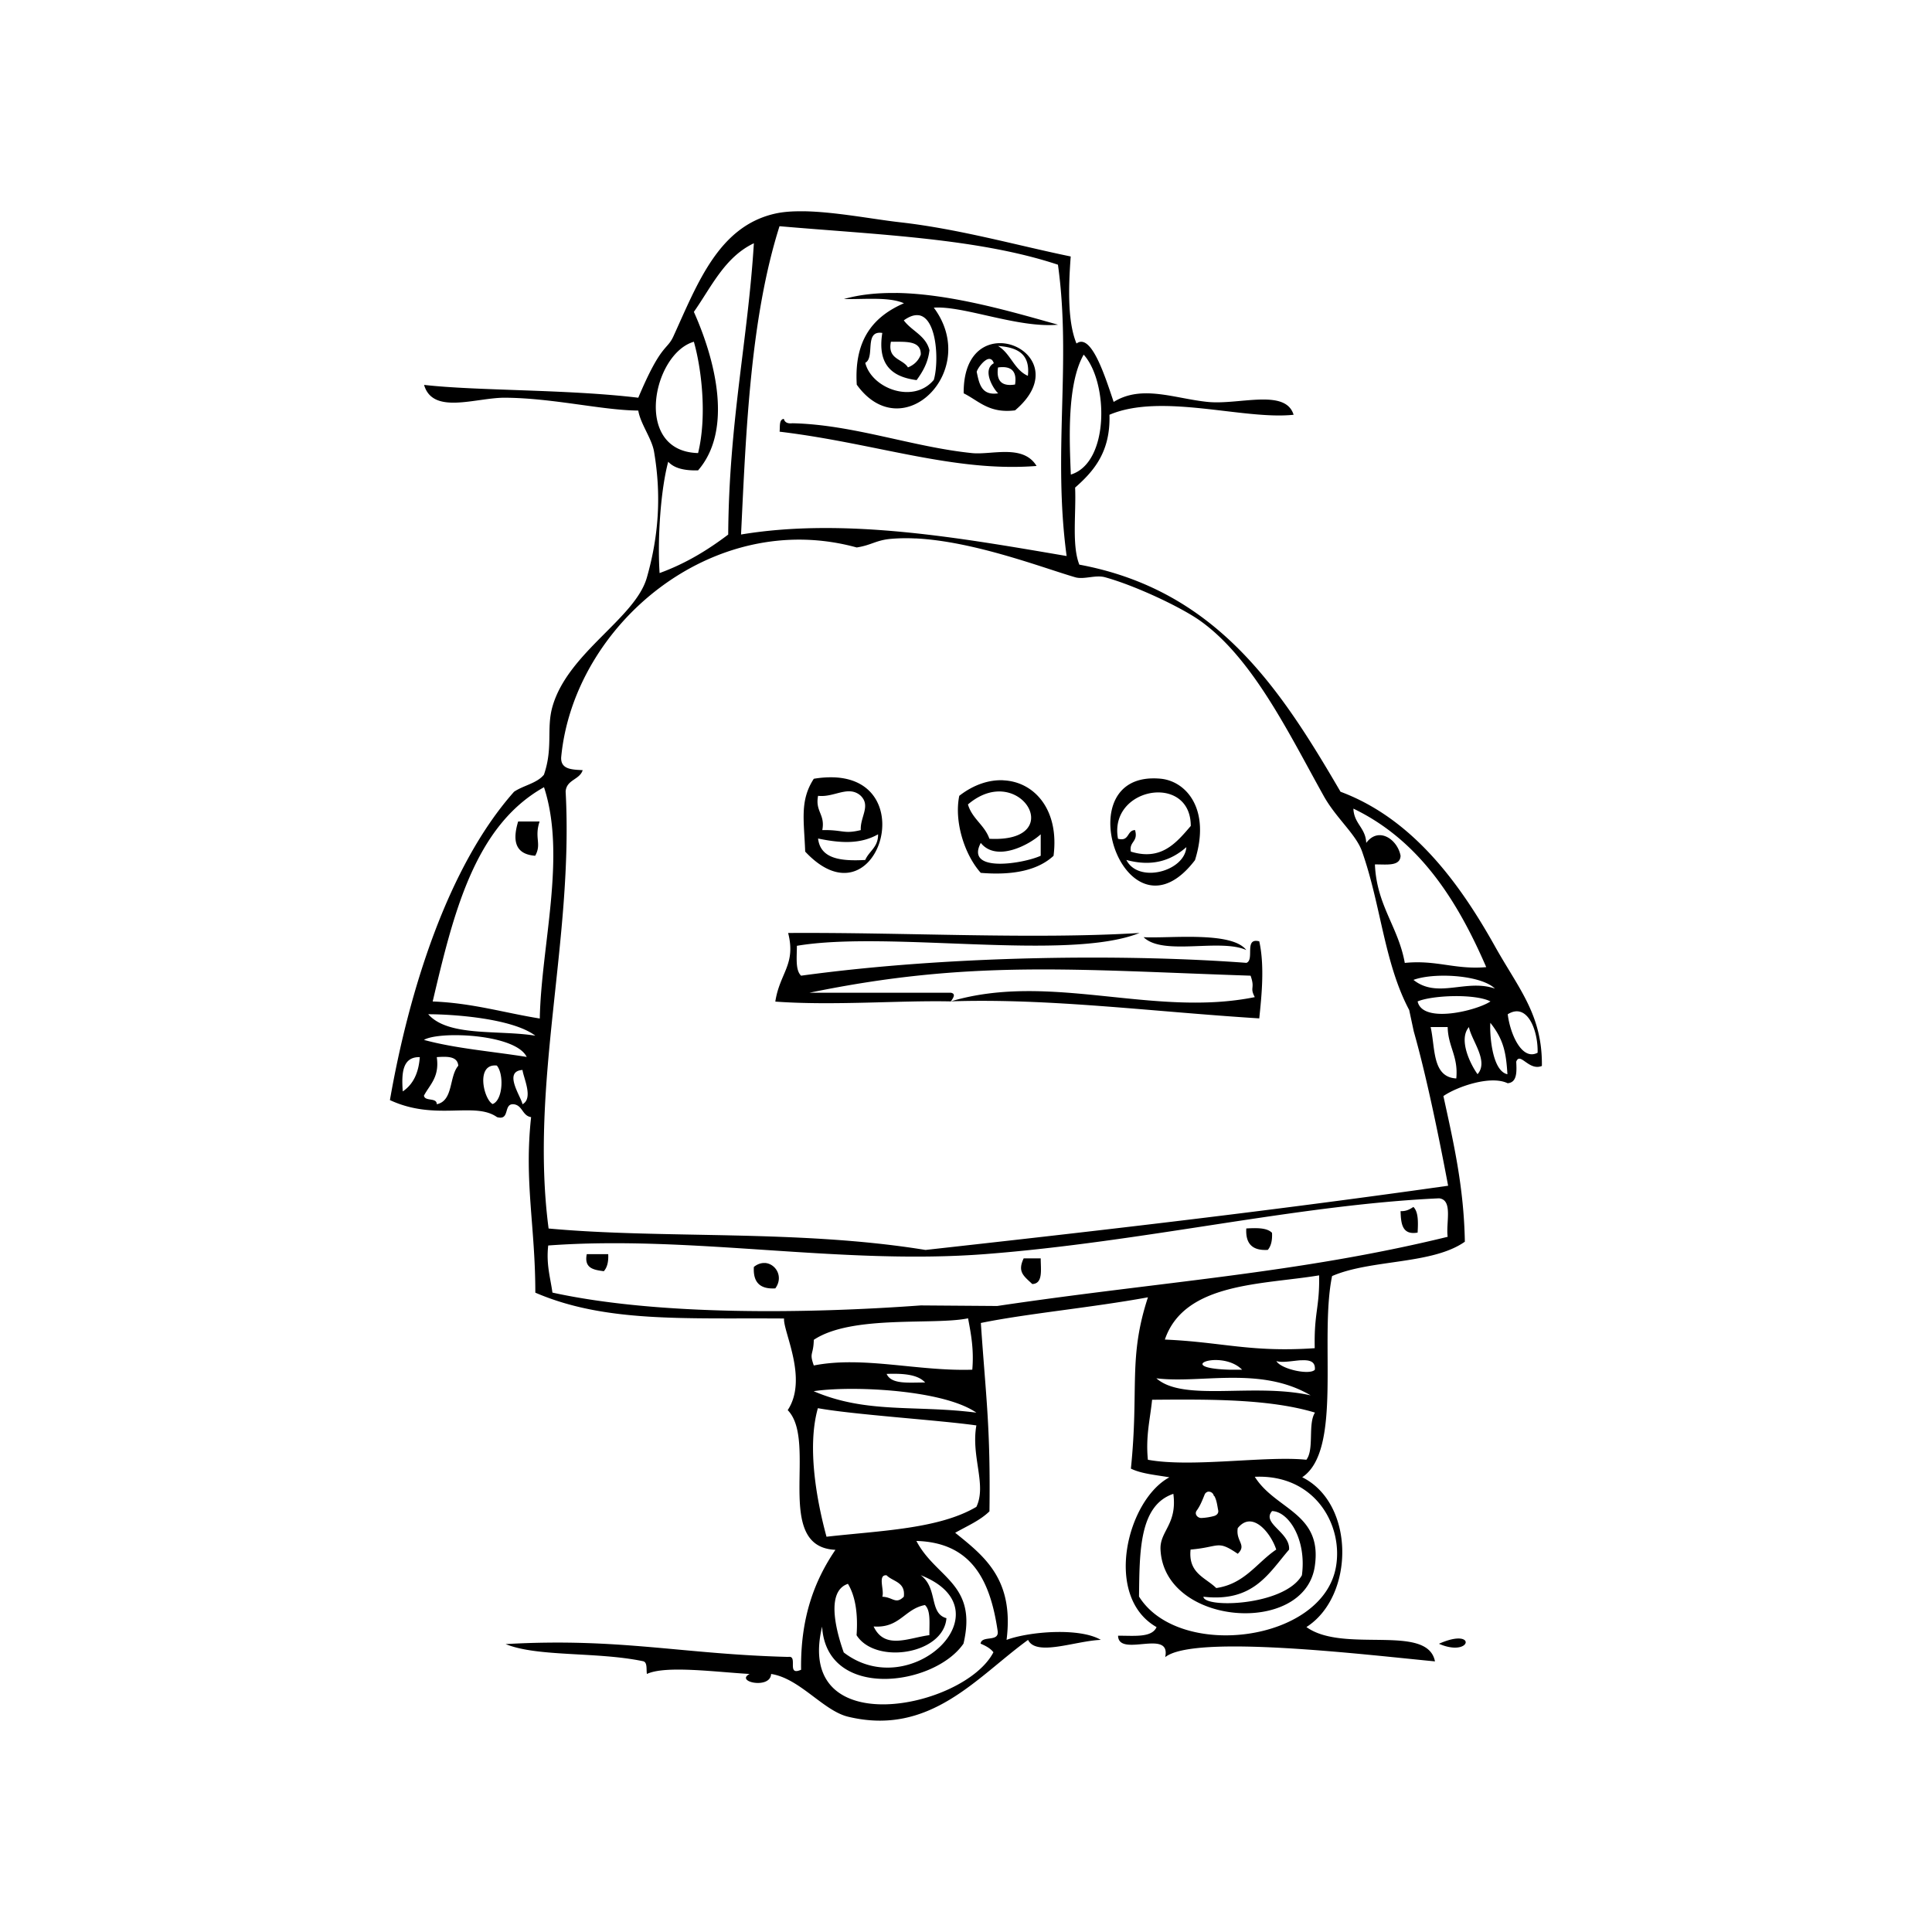<svg xmlns="http://www.w3.org/2000/svg" width="100%" height="100%" viewBox="0 0 30.72 30.72"><path d="M12.777 3.36c-0.166-0.003-0.319 0.007-0.449 0.036-0.902 0.201-1.237 1.112-1.621 1.953-0.104 0.226-0.192 0.107-0.558 0.975-1.149-0.137-2.559-0.107-3.406-0.204 0.14 0.484 0.832 0.198 1.295 0.204 0.759 0.006 1.545 0.201 2.111 0.204 0.034 0.21 0.213 0.441 0.25 0.649 0.119 0.692 0.076 1.341-0.113 2.005-0.183 0.649-1.249 1.189-1.499 2.045-0.104 0.353 0.012 0.655-0.138 1.091-0.11 0.137-0.326 0.17-0.475 0.271-1.057 1.191-1.673 3.178-1.974 4.903 0.725 0.338 1.347 0.018 1.703 0.271 0.216 0.061 0.092-0.226 0.271-0.204 0.137 0.021 0.131 0.183 0.271 0.204-0.113 1.027 0.067 1.731 0.067 2.791 1.115 0.481 2.377 0.399 3.955 0.411-0.018 0.204 0.387 0.96 0.058 1.457 0.487 0.497-0.241 2.178 0.759 2.221-0.332 0.487-0.558 1.079-0.546 1.907-0.241 0.107-0.04-0.232-0.204-0.204-1.691-0.043-2.684-0.308-4.494-0.204 0.506 0.207 1.444 0.119 2.179 0.271 0.079 0.012 0.055 0.125 0.067 0.204 0.296-0.14 1.103-0.03 1.633 0-0.238 0.125 0.333 0.247 0.342 0 0.457 0.07 0.829 0.585 1.225 0.68 1.307 0.314 2.045-0.631 2.861-1.222 0.128 0.268 0.755 0.015 1.157 0-0.335-0.198-1.137-0.134-1.499 0 0.122-0.963-0.353-1.329-0.817-1.703 0.189-0.107 0.396-0.195 0.545-0.341 0.018-1.341-0.055-1.795-0.137-2.995 0.725-0.149 1.761-0.244 2.657-0.408-0.317 0.969-0.14 1.444-0.271 2.724 0.168 0.082 0.399 0.101 0.612 0.138-0.67 0.359-1.057 1.895-0.204 2.382-0.076 0.174-0.365 0.134-0.612 0.137 0.009 0.356 0.85-0.122 0.749 0.341 0.457-0.369 3.181-0.039 4.29 0.067-0.119-0.609-1.453-0.119-2.044-0.546 0.765-0.488 0.777-1.962-0.067-2.382 0.646-0.43 0.268-2.197 0.475-3.199 0.619-0.268 1.591-0.18 2.111-0.546-0.015-0.871-0.182-1.587-0.341-2.316 0.216-0.149 0.75-0.335 1.021-0.204 0.149-0.012 0.146-0.174 0.137-0.342 0.061-0.165 0.201 0.153 0.408 0.067 0.009-0.814-0.368-1.225-0.749-1.907-0.573-1.024-1.32-2.03-2.453-2.453-0.954-1.636-1.971-3.205-4.153-3.611-0.122-0.308-0.049-0.814-0.067-1.225 0.302-0.265 0.564-0.573 0.546-1.158 0.829-0.353 2.13 0.085 2.928 0-0.128-0.421-0.866-0.155-1.362-0.204-0.527-0.052-1.048-0.28-1.499 0-0.131-0.387-0.353-1.106-0.591-0.929-0.14-0.338-0.131-0.866-0.092-1.384-0.847-0.174-1.776-0.439-2.724-0.545-0.423-0.048-1.029-0.167-1.525-0.174z m-0.382 0.237c1.545 0.134 3.166 0.192 4.427 0.612 0.216 1.551-0.085 2.98 0.138 4.632-1.648-0.28-3.51-0.619-5.177-0.342 0.079-1.63 0.146-3.434 0.612-4.903zM11.987 3.869c-0.095 1.539-0.396 2.843-0.408 4.631-0.323 0.244-0.673 0.46-1.091 0.612-0.037-0.57 0.021-1.34 0.137-1.77 0.098 0.107 0.265 0.143 0.475 0.137 0.554-0.64 0.28-1.743-0.067-2.52 0.28-0.399 0.491-0.871 0.954-1.091z m2.263 0.79c-0.294-0.004-0.576 0.023-0.831 0.096 0.332 0.006 0.719-0.037 0.954 0.067-0.475 0.207-0.795 0.567-0.75 1.295 0.728 1.012 1.971-0.225 1.225-1.225 0.475-0.034 1.338 0.329 1.975 0.271-0.695-0.194-1.689-0.492-2.573-0.505z m0.356 0.353c0.297 0.041 0.325 0.751 0.242 1.028-0.32 0.387-0.987 0.141-1.09-0.271 0.162-0.085-0.025-0.521 0.271-0.475-0.082 0.515 0.165 0.701 0.546 0.75 0.094-0.131 0.18-0.271 0.204-0.475-0.058-0.235-0.283-0.305-0.408-0.475 0.064-0.046 0.122-0.072 0.173-0.08a0.214 0.214 0 0 1 0.063-0.001z m-3.573 0.422c0.119 0.417 0.213 1.173 0.067 1.77-1.039-0.025-0.722-1.581-0.067-1.77z m3.133 0c0.226 0.003 0.481-0.027 0.475 0.204-0.037 0.098-0.107 0.165-0.204 0.204-0.085-0.14-0.329-0.125-0.271-0.408z m1.692 0.024c-0.276 0.021-0.54 0.247-0.535 0.796 0.241 0.119 0.402 0.323 0.817 0.271 0.668-0.566 0.178-1.102-0.281-1.067z m0.011 0.043c0.299 0.021 0.515 0.119 0.475 0.475-0.219-0.095-0.274-0.357-0.475-0.475z m1.362 0.138c0.393 0.433 0.414 1.718-0.204 1.907-0.024-0.567-0.061-1.441 0.204-1.907z m-1.494 0.069c0.027 0.002 0.05 0.021 0.065 0.068-0.189 0.104-0.009 0.408 0.07 0.478-0.268 0.04-0.302-0.153-0.342-0.342 0.016-0.059 0.127-0.211 0.206-0.205z m0.132 0.135c0.213-0.03 0.304 0.061 0.271 0.271-0.213 0.034-0.301-0.058-0.271-0.271z m-3.406 0.817c-0.079 0.012-0.058 0.125-0.067 0.204 1.527 0.183 2.773 0.649 4.086 0.545-0.213-0.35-0.71-0.174-1.021-0.204-0.945-0.095-1.892-0.454-2.861-0.475-0.079 0.009-0.122-0.015-0.137-0.07z m2.093 1.901c0.932 0.045 2.029 0.469 2.541 0.618 0.14 0.04 0.323-0.043 0.475 0 0.484 0.134 1.197 0.472 1.499 0.683 0.844 0.591 1.426 1.807 1.975 2.791 0.195 0.353 0.515 0.61 0.612 0.887 0.302 0.859 0.35 1.767 0.749 2.52l0.073 0.341c0.216 0.759 0.427 1.819 0.546 2.453-3.029 0.43-5.872 0.75-8.31 1.021-2.023-0.329-4.168-0.173-5.993-0.341-0.302-2.304 0.399-4.595 0.271-6.947 0.012-0.192 0.223-0.186 0.271-0.341-0.174-0.009-0.351-0.012-0.342-0.204 0.198-2.105 2.407-3.967 4.699-3.337 0.238-0.037 0.305-0.116 0.546-0.137a2.844 2.844 0 0 1 0.387-0.006zM13.254 12.36a1.609 1.609 0 0 0-0.314 0.023c-0.226 0.347-0.155 0.661-0.137 1.158 1.114 1.191 1.869-1.134 0.451-1.181z m5.063 0.017c-1.353 0.032-0.382 2.696 0.684 1.3 0.253-0.807-0.137-1.255-0.545-1.295a1.165 1.165 0 0 0-0.139-0.005z m-2.361 0.03c-0.225-0.011-0.472 0.067-0.703 0.247-0.085 0.417 0.089 0.944 0.342 1.225 0.518 0.043 0.911-0.043 1.157-0.271 0.094-0.727-0.3-1.177-0.796-1.2z m-7.306 0.11c0.359 1.094-0.045 2.523-0.067 3.678-0.567-0.091-1.069-0.246-1.703-0.271 0.329-1.395 0.664-2.788 1.77-3.407z m4.885 0.067a0.264 0.264 0 0 1 0.152 0.07c0.162 0.162-0.012 0.335 0 0.545-0.277 0.067-0.274-0.006-0.612 0 0.049-0.253-0.116-0.292-0.067-0.545 0.194 0.023 0.369-0.088 0.527-0.07z m2.3 0.003c0.598-0.053 0.924 0.804-0.103 0.75-0.076-0.219-0.274-0.317-0.341-0.546 0.154-0.131 0.306-0.192 0.444-0.204z m2.579 0.013c0.269-0.001 0.52 0.163 0.52 0.533-0.234 0.274-0.472 0.557-0.953 0.408-0.03-0.165 0.121-0.15 0.067-0.342-0.134 0.003-0.085 0.186-0.271 0.138-0.086-0.461 0.291-0.736 0.637-0.737z m3.107 0.258c1.042 0.503 1.645 1.444 2.111 2.52-0.497 0.043-0.789-0.118-1.295-0.067-0.103-0.576-0.447-0.911-0.475-1.566 0.18-0.003 0.402 0.036 0.408-0.138-0.049-0.262-0.351-0.469-0.546-0.204-0.009-0.241-0.195-0.304-0.204-0.545zM8.239 13.062c-0.088 0.289-0.061 0.521 0.271 0.545 0.107-0.192-0.018-0.28 0.07-0.545z m5.723 0.204c0.003 0.207-0.143 0.265-0.204 0.408-0.384 0.021-0.713-0.015-0.75-0.341 0.363 0.076 0.674 0.091 0.954-0.067z m2.586 0v0.341c-0.271 0.125-1.209 0.28-0.953-0.204 0.247 0.308 0.767 0.034 0.953-0.137z m2.316 0.204c-0.028 0.387-0.762 0.582-0.954 0.204 0.411 0.11 0.707 0.012 0.954-0.204z m-6.332 1.365c0.128 0.503-0.134 0.634-0.204 1.091 0.926 0.067 1.981-0.021 2.791-0.003 0.043-0.061 0.082-0.122 0-0.138H12.871c2.553-0.527 4.211-0.365 7.014-0.271 0.076 0.213-0.019 0.179 0.067 0.341-1.615 0.326-3.251-0.402-4.832 0.067 1.563-0.052 3.196 0.164 4.903 0.271 0.036-0.347 0.088-0.832 0-1.225-0.247-0.064-0.07 0.293-0.204 0.342-1.865-0.14-4.677-0.125-7.081 0.204-0.094-0.088-0.067-0.296-0.067-0.475 1.46-0.247 4.305 0.253 5.448-0.204-1.7 0.104-3.724-0.012-5.585 0z m6.543 0.064c-0.325-0.011-0.674 0.014-0.891 0.003 0.311 0.302 1.21 0.015 1.633 0.204-0.117-0.151-0.417-0.196-0.742-0.207z m3.896 0.615c0.318 0.002 0.661 0.07 0.799 0.205-0.46-0.159-0.911 0.167-1.295-0.138 0.123-0.046 0.305-0.068 0.496-0.067z m0.15 0.325c0.23-0.003 0.459 0.023 0.578 0.084-0.207 0.143-1.079 0.363-1.158 0 0.12-0.05 0.351-0.081 0.58-0.084z m0.964 0.244c0.244-0.038 0.372 0.35 0.364 0.656-0.253 0.134-0.439-0.308-0.475-0.612 0.04-0.024 0.077-0.039 0.112-0.044z m-17.276 0.044c0.408 0 1.341 0.067 1.703 0.341-0.588-0.095-1.383 0.022-1.703-0.341z m16.889 0.137c0.213 0.268 0.25 0.481 0.271 0.817-0.262-0.055-0.284-0.71-0.271-0.817z m-0.95 0.067h0.271c0.006 0.314 0.171 0.463 0.137 0.817-0.387-0.021-0.332-0.484-0.408-0.817z m0.609 0c0.04 0.213 0.32 0.542 0.137 0.749-0.107-0.146-0.311-0.548-0.137-0.749z m-16.039 0.13c0.43 0.011 0.945 0.115 1.057 0.345-0.545-0.088-1.134-0.134-1.634-0.271 0.091-0.054 0.319-0.081 0.577-0.074z m-0.25 0.343c0.117 0.001 0.21 0.028 0.219 0.142-0.149 0.171-0.076 0.557-0.342 0.612 0-0.113-0.189-0.039-0.204-0.137 0.094-0.177 0.25-0.295 0.204-0.612a1.524 1.524 0 0 1 0.123-0.005z m-0.393 0.005c-0.018 0.253-0.107 0.435-0.271 0.545-0.021-0.292-0.006-0.551 0.271-0.545z m1.225 0.134c0.116 0.137 0.097 0.551-0.067 0.612-0.143-0.076-0.274-0.649 0.067-0.612z m0.408 0.07c0.015 0.125 0.177 0.451 0 0.545-0.021-0.119-0.314-0.524 0-0.545z m14.574 2.041c0.226 0.024 0.106 0.393 0.137 0.612-2.38 0.582-4.564 0.713-7.163 1.1l-1.216-0.009c-1.792 0.131-4.171 0.165-5.856-0.204-0.033-0.241-0.101-0.445-0.067-0.749 2.282-0.168 4.644 0.314 6.947 0.137 2.526-0.195 4.951-0.783 7.218-0.887z m-0.408 0.137c-0.055 0.036-0.11 0.07-0.204 0.067 0.006 0.198 0.024 0.384 0.271 0.341 0.009-0.168 0.013-0.329-0.067-0.408z m-2.657 0.342c-0.015 0.244 0.098 0.356 0.342 0.341 0.052-0.061 0.073-0.152 0.067-0.271-0.079-0.082-0.241-0.079-0.408-0.07zM9.33 19.942c-0.046 0.229 0.116 0.25 0.271 0.271 0.055-0.061 0.076-0.153 0.07-0.271z m6.947 0.067c-0.101 0.213-0.003 0.277 0.137 0.408 0.174-0.006 0.134-0.229 0.134-0.408z m-4.113 0.074c-0.057-0.004-0.119 0.015-0.177 0.062-0.015 0.244 0.097 0.356 0.341 0.341 0.135-0.185 0.007-0.392-0.164-0.404z m8.811 0.196c0.009 0.521-0.082 0.582-0.07 1.158-1.021 0.07-1.472-0.098-2.383-0.137 0.311-0.911 1.551-0.871 2.453-1.021z m-5.582 0.683c0.046 0.247 0.095 0.493 0.067 0.817-0.868 0.028-1.737-0.222-2.52-0.067-0.076-0.213-0.006-0.155 0-0.408 0.603-0.402 1.914-0.229 2.453-0.342z m3.906 0.664c0.138-0.006 0.327 0.028 0.451 0.153h-0.204c-0.569-0.017-0.477-0.142-0.247-0.153z m1.382 0.004c0.133-0.008 0.238 0.011 0.226 0.149-0.076 0.091-0.536-0.006-0.612-0.137 0.095 0.03 0.254-0.004 0.386-0.013z m-6.395 0.215c0.181 0.007 0.337 0.04 0.424 0.138-0.247-0.003-0.536 0.037-0.612-0.137a2.667 2.667 0 0 1 0.189-0.001z m5.293 0.063c0.424-0.002 0.86 0.043 1.261 0.279-0.917-0.204-2.02 0.11-2.453-0.271 0.355 0.044 0.768-0.006 1.192-0.008z m-6.076 0.176c0.679-0.004 1.615 0.097 2.022 0.378-0.972-0.125-1.743 0.021-2.587-0.341 0.14-0.022 0.338-0.035 0.565-0.037z m5.514 0.171c0.691 0.005 1.353 0.044 1.892 0.206-0.116 0.18-0.009 0.585-0.137 0.75-0.637-0.067-1.828 0.128-2.52 0-0.037-0.378 0.036-0.643 0.067-0.954 0.234-0.002 0.468-0.004 0.698-0.002z m-6.012 0.136c0.573 0.104 1.919 0.189 2.52 0.274-0.088 0.494 0.168 0.945 0 1.295-0.597 0.353-1.527 0.378-2.383 0.475-0.146-0.536-0.317-1.411-0.137-2.045z m6.947 1.091c0.954-0.043 1.407 0.765 1.291 1.429-0.207 1.204-2.501 1.486-3.132 0.475 0.009-0.716 0.003-1.45 0.546-1.633 0.064 0.49-0.219 0.591-0.204 0.887 0.058 1.21 2.282 1.377 2.452 0.271 0.131-0.856-0.621-0.899-0.953-1.429z m-0.756 0.24c0.044-0.015 0.095 0.015 0.104 0.061 0.004 0.004 0.009 0.005 0.012 0.01 0.036 0.07 0.043 0.146 0.058 0.222 0.009 0.046-0.022 0.076-0.061 0.089a0.921 0.921 0 0 1-0.204 0.033c-0.061 0.003-0.119-0.061-0.076-0.119 0.055-0.076 0.088-0.161 0.125-0.252a0.072 0.072 0 0 1 0.043-0.043z m1.03 0.305c0.265 0.006 0.552 0.454 0.475 1.021-0.277 0.487-1.554 0.527-1.566 0.341 0.795 0.091 1.036-0.371 1.362-0.749 0.021-0.274-0.442-0.417-0.271-0.612z m-0.364 0.165c0.185-0.006 0.367 0.25 0.431 0.447-0.311 0.21-0.5 0.545-0.954 0.612-0.171-0.168-0.448-0.234-0.408-0.612 0.469-0.04 0.418-0.158 0.75 0.067 0.149-0.143-0.034-0.195 0-0.408 0.058-0.072 0.12-0.104 0.182-0.106z m-5.291 0.31c0.887 0.025 1.176 0.64 1.292 1.429 0.03 0.189-0.253 0.064-0.271 0.204 0.079 0.034 0.155 0.073 0.204 0.137-0.46 0.893-3.169 1.45-2.724-0.408 0.07 1.176 1.779 0.951 2.248 0.271 0.226-0.957-0.438-1.039-0.749-1.633z m-0.475 0.545c0.088 0.091 0.255 0.102 0.276 0.263a0.313 0.313 0 0 1-0.001 0.079c-0.131 0.128-0.171 0.006-0.342 0 0.037-0.101-0.079-0.353 0.067-0.341z m0.545 0c1.402 0.551-0.158 2.05-1.225 1.228-0.094-0.265-0.31-0.966 0.067-1.091 0.119 0.198 0.161 0.476 0.137 0.817 0.299 0.472 1.384 0.305 1.429-0.271-0.28-0.076-0.132-0.478-0.409-0.683z m0.067 0.475c0.095 0.088 0.067 0.296 0.07 0.478-0.332 0.043-0.71 0.237-0.887-0.138 0.417 0.03 0.49-0.28 0.817-0.341z m8.503 0.532c-0.069-0.005-0.178 0.015-0.331 0.083 0.393 0.171 0.539-0.068 0.331-0.083Z" /></svg>